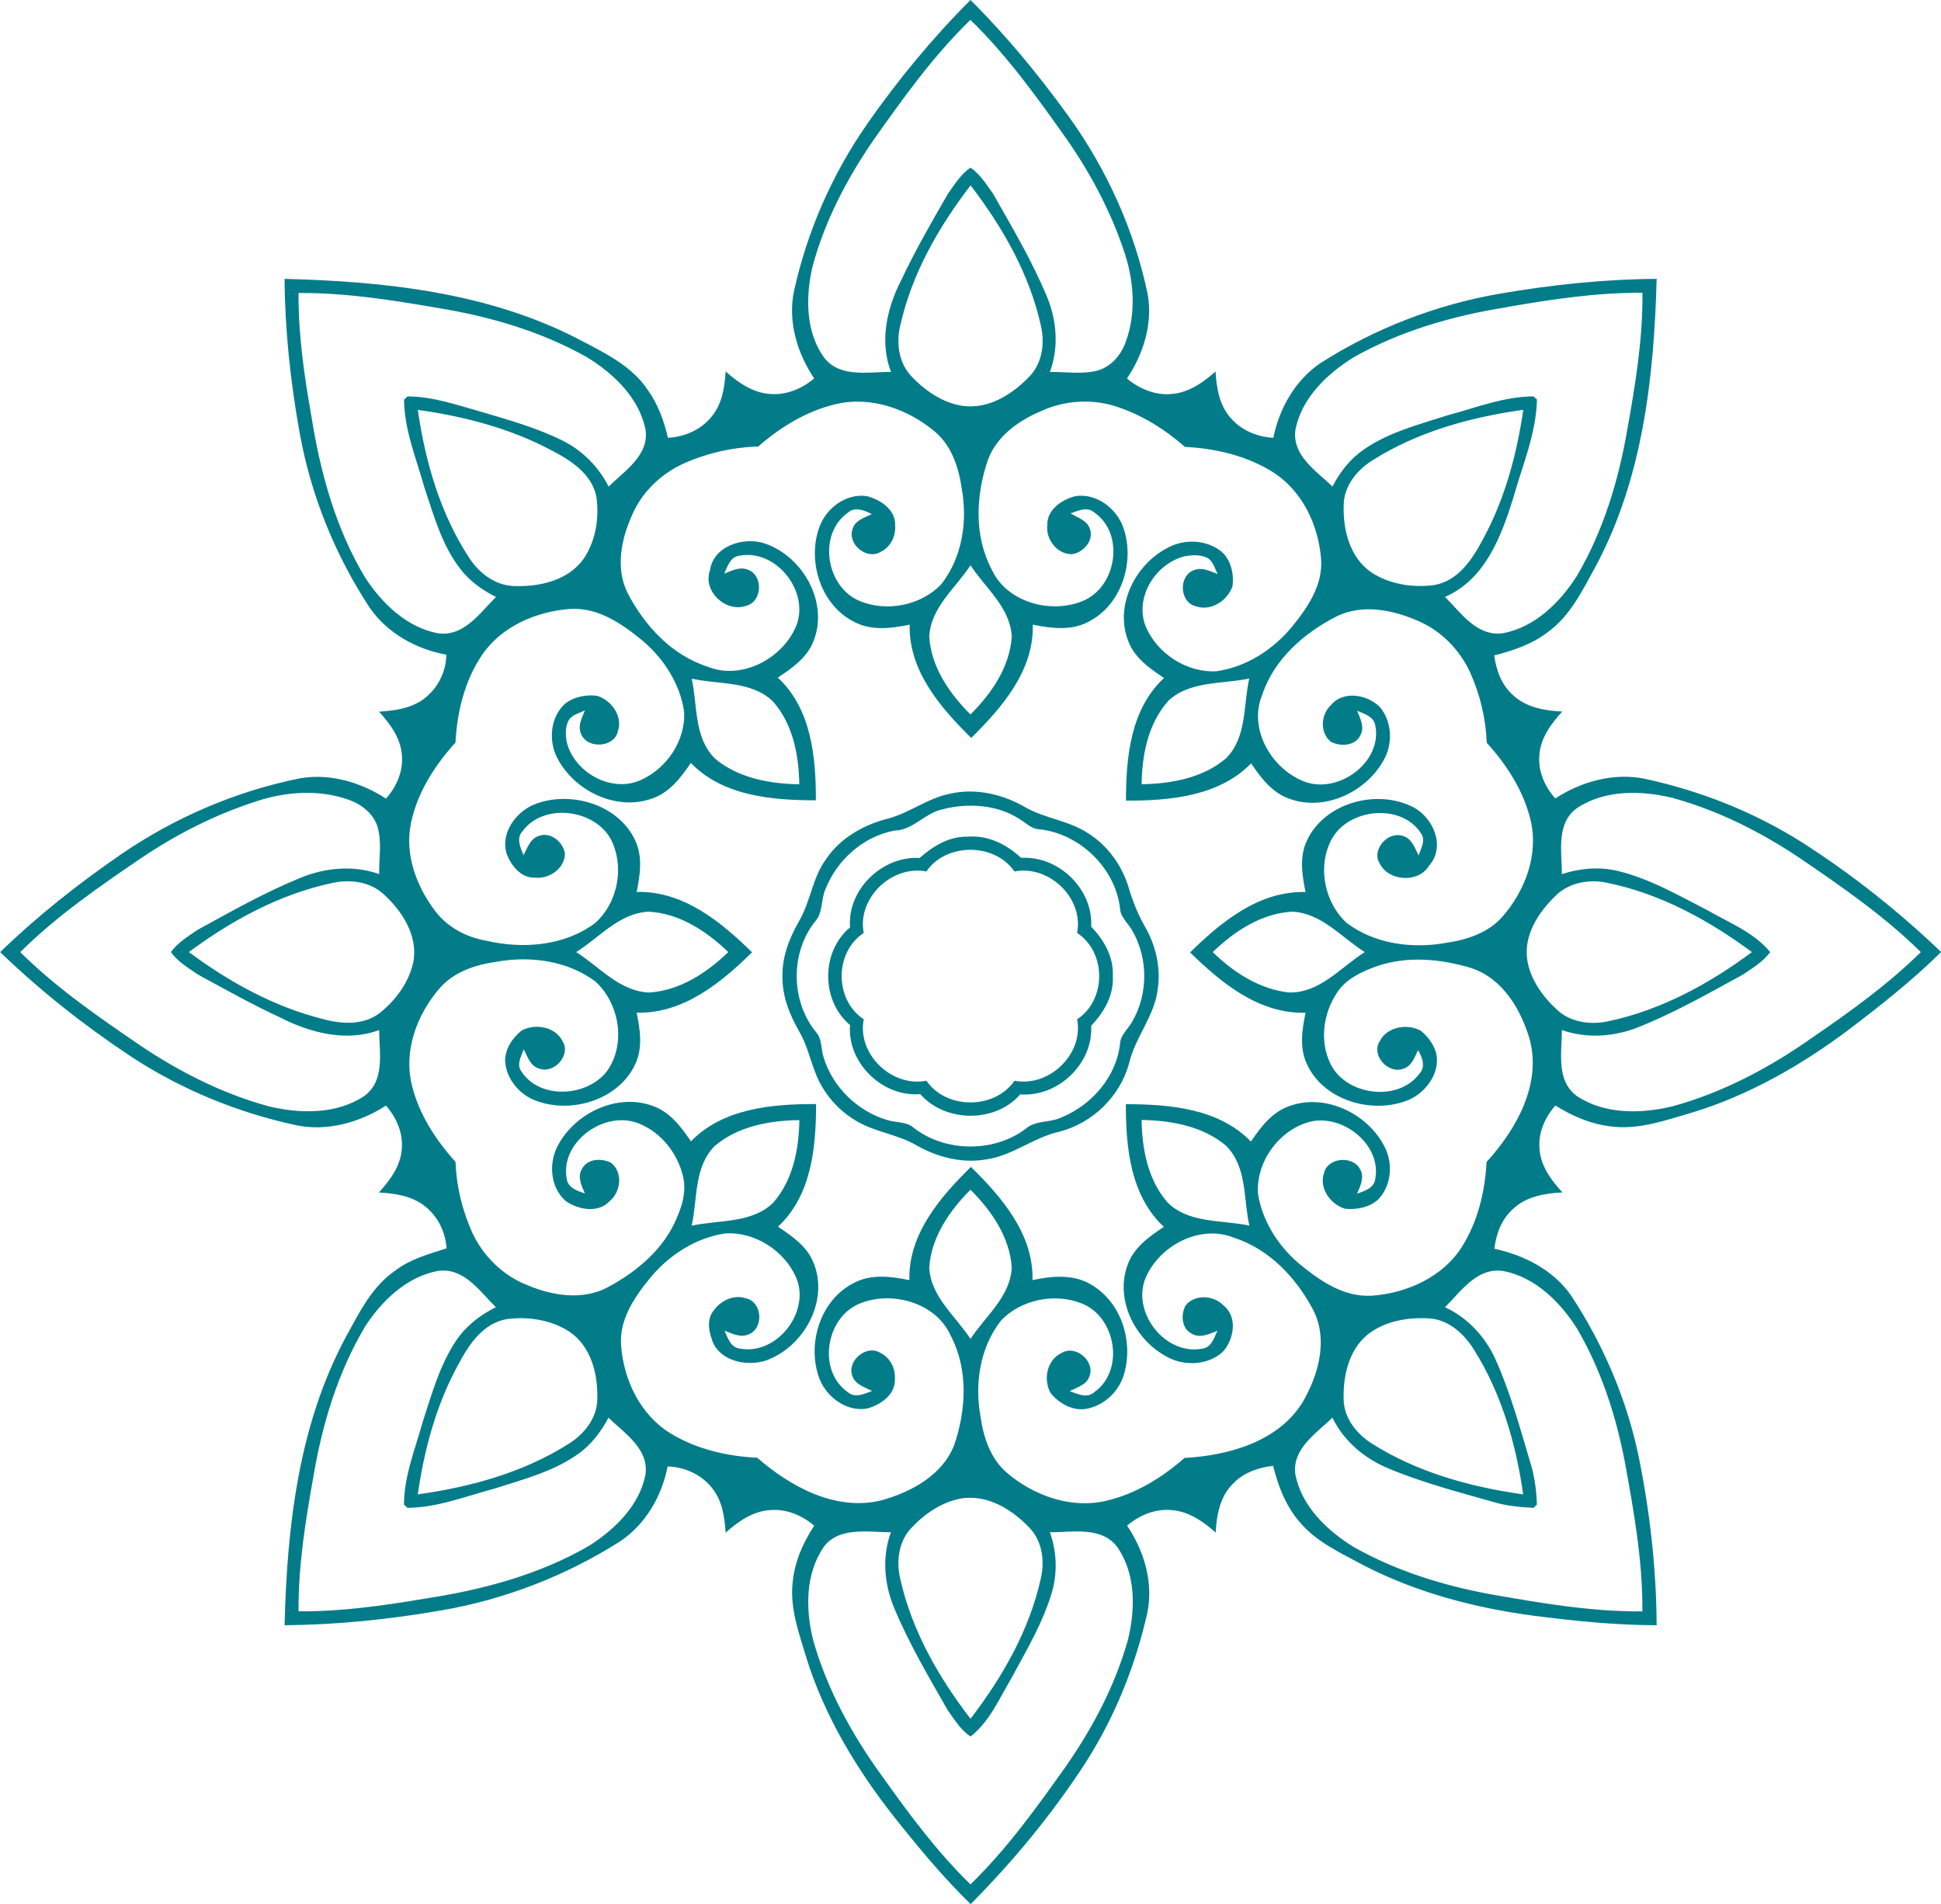 <?xml version="1.0" encoding="UTF-8"?>
<svg id="Layer_2" data-name="Layer 2" xmlns="http://www.w3.org/2000/svg" viewBox="0 0 260.76 255.78">
  <defs>
    <style>
      .cls-1 {
        fill: #037c8a;
        stroke-width: 0px;
      }
    </style>
  </defs>
  <g id="Layer_1-2" data-name="Layer 1">
    <g>
      <path class="cls-1" d="M116.44,16.72c4.16-5.93,8.79-11.58,13.94-16.72,4.84,4.81,9.18,10.1,13.17,15.61,5.16,7.16,8.86,15.35,10.64,23.94.69,3.96-.58,7.99-2.79,11.29,1.62,1.36,3.71,2.25,5.87,2.09,2.35-.13,4.34-1.53,6.03-3.03.13,2.2.51,4.57,2.06,6.27,1.41,1.64,3.54,2.51,5.7,2.64.81-3.96,2.94-7.77,6.4-10.08,7.25-4.61,15.44-7.79,23.95-9.27,6.98-1.2,14.06-1.96,21.15-2-.35,13.19-1.86,26.84-8.23,38.69-1.76,3.17-3.39,6.63-6.46,8.81-2.08,1.59-4.61,2.44-7.13,3.08.26,1.97.97,3.95,2.5,5.31,1.75,1.68,4.29,2.11,6.64,2.23-1.52,1.65-2.96,3.61-3.08,5.92-.18,2.12.74,4.18,2.14,5.75,3.5-2.27,7.85-3.5,12.03-2.64,7.46,1.61,14.66,4.46,21.09,8.52,6.71,4.29,12.99,9.26,18.72,14.75-3.85,3.79-8.1,7.16-12.4,10.42-6.37,4.78-13.41,8.82-21.1,11.16-3.39.97-6.86,2.25-10.46,1.89-2.83-.24-5.49-1.37-7.87-2.85-1.39,1.59-2.31,3.65-2.13,5.78.13,2.3,1.56,4.24,3.08,5.89-2.35.12-4.91.55-6.66,2.25-1.53,1.36-2.24,3.34-2.48,5.31,4.04.88,7.98,2.9,10.34,6.34,4.32,6.58,7.45,13.92,9.05,21.6,1.51,7.45,2.37,15.05,2.41,22.64-5.53-.01-11.04-.57-16.52-1.28-7.95-1.05-15.81-3.12-22.92-6.81-3.05-1.64-6.35-3.13-8.57-5.84-1.84-2.13-2.84-4.8-3.52-7.48-2,.23-4.02.93-5.41,2.42-1.73,1.71-2.18,4.22-2.3,6.54-1.68-1.49-3.66-2.88-5.99-3.02-2.18-.19-4.29.71-5.91,2.09,2.31,3.43,3.57,7.69,2.7,11.78-1.6,7.09-4.36,13.95-8.31,20.11-4.43,6.82-9.66,13.16-15.41,18.95-3.74-3.64-7.06-7.67-10.29-11.73-5.02-6.37-9.27-13.42-11.71-21.14-.99-3.34-2.3-6.74-1.92-10.27.24-2.77,1.38-5.38,2.9-7.69-1.61-1.38-3.71-2.28-5.89-2.1-2.34.13-4.33,1.54-6.01,3.03-.13-2.09-.45-4.31-1.82-5.99-1.41-1.8-3.67-2.83-5.97-2.9-.77,3.96-2.93,7.74-6.36,10.05-7.27,4.62-15.46,7.8-24,9.28-6.96,1.21-14.03,1.94-21.1,2,.33-13.2,1.86-26.87,8.23-38.71,1.8-3.27,3.51-6.84,6.74-9,1.99-1.51,4.45-2.15,6.79-2.92-.14-2.19-1.17-4.33-2.95-5.69-1.72-1.36-4-1.69-6.14-1.81,1.51-1.65,2.94-3.59,3.08-5.89.18-2.13-.73-4.19-2.13-5.78-3.51,2.26-7.86,3.5-12.04,2.64-7.9-1.7-15.5-4.82-22.22-9.24-6.26-4.15-12.18-8.83-17.57-14.02,4.99-4.83,10.48-9.17,16.22-13.12,7.23-4.96,15.48-8.51,24.14-10.24,4.02-.67,8.12.57,11.48,2.74,1.4-1.58,2.31-3.63,2.14-5.75-.13-2.31-1.56-4.27-3.08-5.93,2.02-.12,4.15-.41,5.85-1.59,1.97-1.38,3.17-3.69,3.19-6.06-4.05-.74-7.9-2.88-10.25-6.25-4.7-7.12-7.94-15.17-9.45-23.53-1.23-6.83-1.98-13.76-2.03-20.7,13.46.33,27.4,1.83,39.48,8.09,3.43,1.8,7.15,3.55,9.34,6.86,1.36,1.91,2.16,4.14,2.68,6.4,2.15-.13,4.29-1,5.69-2.64,1.56-1.71,1.94-4.08,2.06-6.28,1.68,1.49,3.68,2.9,6.03,3.03,2.16.17,4.25-.72,5.87-2.09-2.3-3.43-3.57-7.69-2.7-11.78,1.77-7.98,5.09-15.61,9.79-22.35h0ZM117.26,18.94c-3.57,5.22-6.53,10.91-8.14,17.01-.9,4.04-.91,8.78,1.71,12.23,2.18,2.59,5.89,1.75,8.87,1.78-1.56-4.06-.57-8.54,1.36-12.3,1.87-3.98,4.08-7.8,6.27-11.61.89-1.26,1.76-2.64,3.04-3.53,1.31.87,2.16,2.28,3.06,3.53,2.57,4.54,5.25,9.04,7.25,13.87,1.31,3.17,1.57,6.79.37,10.04,2.07-.03,4.18.33,6.22-.14,1.92-.46,3.31-2.08,3.95-3.85,1.49-4.02,1.1-8.49-.3-12.48-1.79-5.27-4.44-10.25-7.64-14.83-3.96-5.59-7.97-11.19-12.91-15.99-5.03,4.88-9.1,10.6-13.12,16.28h0ZM120.95,43.68c-.56,2.33-.25,5,1.45,6.82,1.85,1.96,4.25,3.65,7.01,4.03,3.48.44,6.69-1.62,8.95-4.03,1.71-1.83,2.02-4.5,1.46-6.83-1.54-6.89-5.13-13.17-9.43-18.77-4.3,5.6-7.89,11.88-9.43,18.77h0ZM40.11,39.34c-.05,5.58.76,11.12,1.73,16.6,1.2,7.57,3.27,15.14,7.29,21.76,2.24,3.38,5.51,6.56,9.67,7.36,3.53.52,5.67-2.74,7.83-4.87-1.78-.9-3.44-2.06-4.67-3.62-2.58-3.22-3.65-7.26-4.94-11.07-1.08-3.89-2.7-7.72-2.74-11.81.12-.11.34-.33.46-.44,3.51,0,6.81,1.21,10.14,2.13,3.61,1.08,7.29,2.11,10.67,3.79,2.7,1.33,4.87,3.55,6.22,6.19,2.15-2.13,5.48-4.21,4.95-7.67-.85-4.21-4.24-7.49-7.84-9.69-6.14-3.47-13.02-5.48-19.98-6.62-6.21-1.07-12.46-2.07-18.78-2.02h0ZM202.41,41.27c-7.15,1.13-14.25,3.16-20.55,6.72-3.58,2.21-6.98,5.48-7.82,9.69-.53,3.46,2.78,5.57,4.97,7.67,1-1.95,2.39-3.73,4.23-4.98,3.32-2.31,7.33-3.33,11.15-4.56,3.83-1.02,7.6-2.54,11.62-2.57.12.11.35.32.47.43-.1,4.56-1.95,8.82-3.17,13.17-1.61,5.16-3.75,10.97-9.18,13.34,2.16,2.14,4.29,5.39,7.82,4.87,4.29-.82,7.62-4.14,9.87-7.65,3.56-6.04,5.61-12.82,6.79-19.67,1.09-6.08,2.1-12.21,2.04-18.4-6.13-.05-12.21.88-18.23,1.92h0ZM101.69,59.98c-3.32.12-6.61.87-9.64,2.19-3.14,1.38-5.79,3.87-7.13,7-1.46,3.24-2.26,7.13-.62,10.46,2.26,4.37,5.89,8.35,10.76,9.92,4.57,1.85,10.01-1.07,11.85-5.35,1.98-4.55-2.54-10.53-7.6-9.55-1.23.17-1.58,1.46-2.01,2.4.99-.38,2.09-.97,3.16-.53,2.14.76,1.97,4.38-.28,4.87-2.75.92-5.81-2.06-4.8-4.77.45-3.28,4.53-4.59,7.4-3.61,5.16,1.78,8.59,8.02,6.49,13.15-.86,2.2-2.87,3.59-4.77,4.86,4.53,4.23,5.11,10.71,5.11,16.48-5.89,0-12.5-.57-16.8-5.02-1.34,1.97-2.88,4.02-5.28,4.81-4.85,1.69-10.47-1.14-12.69-5.52-1.18-2.31-.91-5.46,1.09-7.26,1.18-.92,2.79-1.23,4.27-1.05,1.95.59,3.5,2.75,2.81,4.77-.47,2.22-4.18,2.42-4.96.32-.47-1.06.14-2.14.53-3.12-.7.33-1.51.53-2.05,1.12-.63.9-.57,2.09-.39,3.13.96,3.96,5.78,6.8,9.74,5.19,3.65-1.52,6.27-5.4,6.02-9.32-.54-3.62-2.62-6.92-5.39-9.33-2.79-2.32-6.1-4.69-9.96-4.42-4.58.34-9.27,2.4-11.85,6.26-2.29,3.44-3.3,7.6-3.51,11.68-2.78,3.07-5.12,6.71-5.97,10.78-.89,4.2.71,8.54,3.27,11.89,1.63,2.15,4.17,3.49,6.84,3.95,4.92,1.15,10.53.71,14.65-2.39,2.91-2.62,3.85-7.14,2.34-10.7-1.87-4.51-9.2-5.65-12.14-1.59-.87.94-.24,2.2.15,3.19.53-.96.88-2.23,2.07-2.59,1.61-.59,3.28.87,3.5,2.4-.05,1.98-2.09,3.42-4.02,3.21-1.98.07-3.29-1.73-3.87-3.37-.7-2.65,1.24-5.37,3.66-6.42,4.86-2.01,11.45-.07,13.67,4.81,1.03,2.18.65,4.63.19,6.9,6.27-.16,11.33,4.02,15.51,8.11-4.18,4.09-9.24,8.27-15.51,8.11.46,2.26.85,4.71-.18,6.89-2.25,4.96-9.04,6.91-13.91,4.7-1.98-.96-3.48-2.96-3.58-5.14,0-1.6.98-3.06,2.21-4.05,1.81-1,4.55-.52,5.5,1.42,1.18,1.85-1.11,4.43-3.14,3.69-1.2-.35-1.56-1.63-2.08-2.6-.3.92-.99,2.01-.33,2.94,2.48,3.9,8.95,3.46,11.57-.06,2.53-3.63,1.63-9.04-1.6-11.98-3.75-2.81-8.79-3.48-13.34-2.64-2.79.39-5.64,1.34-7.54,3.49-3.08,3.53-4.92,8.42-3.78,13.06.94,3.89,3.2,7.36,5.87,10.33.11,3.23.89,6.45,2.21,9.41,1.46,3.21,4.16,5.88,7.52,7.17,3.34,1.4,7.37,2.03,10.7.26,3.68-1.97,7.1-4.76,8.93-8.52.94-1.96,1.72-4.15,1.21-6.34-.71-3.07-2.88-5.9-5.88-7.12-4.63-1.94-10.71,2.46-9.75,7.42.16,1.2,1.44,1.62,2.44,1.94-.46-1.01-1.05-2.24-.39-3.3.72-1.38,2.63-1.46,3.9-.81,1.64,1.29,1.33,3.94-.23,5.19-1.53,1.63-4.22,1.1-5.87-.06-2.12-1.86-2.32-5.22-.97-7.58,2.31-4.23,7.82-6.91,12.58-5.22,2.37.79,3.9,2.84,5.23,4.79,4.31-4.45,10.92-5.02,16.81-5.01-.02,5.77-.58,12.25-5.12,16.47,1.89,1.27,3.9,2.65,4.77,4.84,2.12,5.12-1.29,11.36-6.45,13.16-2.43.76-5.68.15-6.96-2.21-.59-1.39-1.06-3.22-.01-4.51.93-1.33,2.68-2.21,4.32-1.66,2.26.47,2.46,4.08.34,4.87-1.09.45-2.19-.14-3.19-.51.42.94.79,2.22,2.02,2.39,5.06.97,9.57-5.01,7.59-9.55-1.56-3.58-5.54-6.17-9.53-5.91-4.01.6-7.6,2.95-10.12,6.03-2.1,2.56-4.13,5.59-3.86,9.03.34,4.59,2.55,9.28,6.63,11.79,3.47,2.13,7.6,3.08,11.66,3.28,4.48,3.89,10.53,7.23,16.69,5.72,4.04-1.12,8.25-3.42,9.79-7.48,1.6-4.72,1.89-10.16-.51-14.68-1.97-4.39-7.88-6.05-12.2-4.27-4.58,1.85-5.73,9.03-1.6,11.9.97.85,2.24.22,3.26-.16-.99-.51-2.29-.87-2.66-2.04-.74-1.99,1.87-4.24,3.75-3.09,1.37.64,2.08,2.16,1.97,3.61.06,2.04-1.95,3.41-3.76,3.89-2.89.47-5.67-1.75-6.5-4.38-1.52-4.57.34-10.37,4.88-12.56,2.28-1.17,4.92-.81,7.33-.32-.16-6.15,4.1-11.11,8.27-15.21,4.17,4.1,8.43,9.06,8.27,15.21,2.63-.57,5.58-.84,7.97.66,3.94,2.35,5.55,7.47,4.39,11.74-.6,2.44-2.69,4.51-5.25,4.91-1.82.26-3.58-.8-4.68-2.14-1.01-1.8-.51-4.47,1.49-5.39,1.89-1.14,4.51,1.13,3.74,3.12-.38,1.16-1.67,1.51-2.67,2.01,1.02.36,2.29,1.02,3.27.17,4.15-2.87,3-10.07-1.59-11.92-3.63-1.48-8.24-.57-10.91,2.29-2.83,3.61-3.55,8.48-2.74,12.89.39,2.79,1.34,5.67,3.58,7.58,3.59,3.03,8.58,4.84,13.31,3.72,3.96-.92,7.51-3.12,10.52-5.76,5.9-.31,12.51-2.17,15.8-7.38,2.14-3.63,3.49-8.3,1.58-12.3-2.26-4.36-5.89-8.33-10.74-9.89-4.57-1.86-10.01,1.06-11.85,5.34-1.98,4.54,2.52,10.51,7.58,9.56,1.24-.16,1.6-1.45,2.04-2.4-1.07.42-2.34,1.05-3.45.39-1.39-.71-1.48-2.57-.82-3.8,1.22-1.54,3.78-1.38,5.08,0,1.96,1.54,1.41,4.58-.08,6.23-1.97,1.81-5.15,1.96-7.46.7-4.32-2.26-7.06-7.67-5.35-12.33.8-2.34,2.89-3.84,4.89-5.15-4.53-4.23-5.11-10.7-5.11-16.48,5.89,0,12.5.57,16.8,5.02,1.34-1.97,2.87-4.01,5.26-4.8,4.85-1.71,10.49,1.12,12.71,5.51,1.14,2.23.92,5.18-.84,7.04-1.18,1.1-2.94,1.44-4.5,1.27-1.95-.6-3.51-2.77-2.81-4.78.46-2.11,3.87-2.4,4.84-.54.64,1.06.05,2.28-.4,3.3.99-.35,2.27-.74,2.44-1.93.91-4.6-4.29-8.79-8.75-7.74-4.19,1.1-7.28,5.42-7,9.65.55,3.59,2.61,6.87,5.35,9.27,2.8,2.33,6.11,4.71,9.99,4.45,4.68-.34,9.47-2.51,12.02-6.5,2.17-3.41,3.14-7.47,3.35-11.45,3.98-4.39,7.37-10.34,5.82-16.39-1.16-4.04-3.62-8.27-7.91-9.68-4.1-1.23-8.63-1.65-12.73-.21-2,.73-4.08,1.69-5.26,3.52-1.87,2.78-2.38,6.54-.88,9.58,2.08,4.25,9.12,5.2,11.98,1.26.83-.92.32-2.19-.22-3.11-.48.96-.86,2.19-2.03,2.51-2.03.72-4.3-1.85-3.13-3.69.95-1.95,3.7-2.44,5.52-1.43.94.74,1.67,1.76,2.04,2.89.68,2.65-1.26,5.36-3.68,6.41-4.86,2-11.43.07-13.65-4.81-1.04-2.18-.65-4.64-.19-6.9-6.27.16-11.33-4.02-15.51-8.11,4.18-4.09,9.24-8.27,15.51-8.11-.46-2.26-.85-4.72.18-6.89,2.31-5.07,9.37-7.02,14.26-4.52,2.77,1.42,4.41,5.36,2.14,7.89-1.39,2.34-5.43,2.11-6.61-.31-1.18-1.85,1.14-4.44,3.17-3.68,1.18.36,1.53,1.63,2.06,2.59.29-.93.99-2.02.32-2.95-2.55-3.99-9.29-3.41-11.77.37-2.26,3.63-1.35,8.79,1.79,11.66,3.75,2.83,8.82,3.5,13.38,2.66,2.77-.4,5.61-1.34,7.51-3.48,3.09-3.52,4.93-8.42,3.79-13.06-.94-3.89-3.19-7.37-5.87-10.32-.13-3.24-.89-6.46-2.22-9.42-1.41-3.09-3.96-5.7-7.16-7.02-3.31-1.43-7.28-2.21-10.68-.6-4.45,2.23-8.51,5.79-10.1,10.57-1.88,4.48,1.1,9.8,5.46,11.6,4.64,1.94,10.74-2.51,9.72-7.48-.19-1.19-1.49-1.54-2.44-1.96.43,1.04,1.06,2.26.41,3.35-.71,1.39-2.63,1.48-3.9.84-1.56-1.2-1.4-3.71,0-4.97,1.65-2,4.99-1.38,6.6.34,1.6,1.97,1.7,4.88.47,7.06-2.31,4.23-7.82,6.92-12.57,5.24-2.39-.78-3.92-2.83-5.25-4.79-4.32,4.44-10.92,5.01-16.81,5.01,0-5.78.58-12.26,5.11-16.48-1.9-1.27-3.92-2.66-4.77-4.87-2.02-4.92,1.07-10.84,5.87-12.91,2.12-.9,4.76-.67,6.58.77,1.32,1.12,1.72,3.01,1.53,4.65-.62,1.91-2.82,3.43-4.88,2.74-2.26-.48-2.44-4.12-.29-4.87,1.07-.44,2.17.15,3.16.53-.34-.7-.56-1.49-1.15-2.03-.92-.61-2.13-.55-3.18-.38-4.05.94-6.94,5.68-5.28,9.57,1.56,3.56,5.52,6.14,9.51,5.89,4.01-.59,7.61-2.94,10.12-6.01,2.1-2.57,4.14-5.59,3.88-9.04-.34-4.6-2.56-9.31-6.66-11.81-3.47-2.12-7.59-3.07-11.63-3.27-2.67-2.35-5.77-4.29-9.18-5.41-3.32-1.09-7.05-.85-10.21.63-3.02,1.28-5.93,3.39-7.08,6.53-1.62,4.73-1.89,10.18.51,14.71,1.97,4.37,7.88,6.03,12.2,4.25,4.59-1.85,5.73-9.03,1.59-11.9-.94-.83-2.19-.24-3.19.12.93.58,2.21.92,2.58,2.06.61,1.59-.89,3.25-2.46,3.43-2.02-.05-3.48-2.06-3.25-3.95-.05-2.04,1.95-3.38,3.75-3.85,2.9-.47,5.68,1.74,6.52,4.38,1.51,4.55-.34,10.32-4.84,12.54-2.29,1.18-4.95.83-7.38.34.16,6.15-4.1,11.11-8.27,15.21-4.17-4.1-8.43-9.06-8.27-15.21-2.41.49-5.06.85-7.34-.32-4.53-2.19-6.39-7.98-4.88-12.54.82-2.64,3.59-4.85,6.49-4.4,1.82.47,3.85,1.83,3.78,3.89.11,1.44-.59,2.95-1.95,3.59-1.88,1.15-4.49-1.07-3.78-3.06.33-1.17,1.61-1.54,2.59-2.01-.97-.5-2.24-1.04-3.19-.21-4.13,2.89-2.97,10.08,1.64,11.91,3.63,1.47,8.22.55,10.9-2.3,2.82-3.61,3.53-8.46,2.73-12.86-.4-2.8-1.34-5.69-3.58-7.6-3.59-3.03-8.58-4.83-13.31-3.72-3.96.92-7.51,3.12-10.52,5.76h0ZM56.13,55.06c1.01,6.97,3.01,13.95,6.93,19.91,1.32,2.02,3.47,3.68,6.01,3.75,3.41.13,7.3-.76,9.35-3.68,1.61-2.39,2.1-5.43,1.71-8.24-.54-3.06-3.38-4.93-5.97-6.27-5.56-2.98-11.78-4.6-18.02-5.47h0ZM184.34,61.86c-2.05,1.29-3.75,3.39-3.82,5.87-.13,3.35.77,7.16,3.75,9.18,2.43,1.58,5.54,2.06,8.4,1.68,3.25-.56,5.16-3.52,6.56-6.17,2.93-5.38,4.54-11.36,5.41-17.37-7.11.99-14.22,2.95-20.3,6.81h0ZM124.84,85.5c.23,4.06,2.7,7.65,5.54,10.47,2.83-2.82,5.29-6.4,5.54-10.46-.18-3.89-3.53-6.5-5.54-9.58-2,3.07-5.35,5.68-5.54,9.57ZM92.92,91.15c.81,3.61.27,7.93,3.15,10.76,3.1,2.6,7.34,3.38,11.31,3.44-.06-3.9-.85-8.08-3.52-11.11-2.88-2.81-7.28-2.27-10.95-3.08h0ZM156.89,94.22c-2.67,3.03-3.47,7.22-3.52,11.12,3.98-.06,8.27-.84,11.35-3.49,2.82-2.84,2.29-7.11,3.11-10.71-3.68.79-8.06.27-10.95,3.07h0ZM34.44,107.64c-5.51,1.76-10.69,4.41-15.46,7.61-5.68,3.87-11.38,7.8-16.26,12.64,4.89,4.85,10.61,8.78,16.3,12.66,5.24,3.5,10.97,6.39,17.1,8.06,4.2,1.01,9.08,1.09,12.79-1.37,2.87-2.07,2.03-5.88,2.03-8.88-4.38,1.63-9.16.4-13.17-1.62-3.83-1.78-7.52-3.83-11.22-5.86-1.27-.88-2.71-1.73-3.59-3,.91-1.25,2.31-2.11,3.59-2.98,4.52-2.48,9.02-5.03,13.82-6.99,3.32-1.37,7.14-1.72,10.57-.5-.04-2.12.39-4.31-.23-6.38-.56-1.77-2.16-3.01-3.89-3.61-3.98-1.41-8.41-1.09-12.37.21h0ZM211.87,108.54c-2.87,2.06-2.04,5.88-2.04,8.88,2.37-.79,4.94-1.01,7.38-.46,4.37,1.02,8.27,3.31,12.22,5.33,2.9,1.67,6.24,2.97,8.38,5.6-.9,1.26-2.32,2.11-3.59,2.98-4.62,2.53-9.22,5.15-14.12,7.11-3.25,1.29-6.94,1.56-10.27.38,0,3-.83,6.83,2.05,8.89,3.7,2.45,8.57,2.37,12.76,1.37,6.78-1.85,13.06-5.18,18.75-9.19,5.14-3.52,10.23-7.17,14.66-11.54-4.9-4.84-10.6-8.77-16.29-12.65-5.25-3.51-11-6.41-17.14-8.08-4.19-1.01-9.06-1.08-12.75,1.38h0ZM25.38,127.89c5.43,4.03,11.5,7.39,18.15,9.03,2.45.66,5.31.78,7.43-.81,2.2-1.73,3.98-4.15,4.57-6.89.65-3.54-1.51-6.88-4.06-9.17-1.86-1.67-4.56-1.97-6.94-1.42-7.03,1.51-13.44,5.03-19.15,9.25h0ZM209.03,120.28c-2.32,2.21-4.31,5.26-3.87,8.56.39,2.71,2.11,5.08,4.13,6.9,1.85,1.65,4.55,1.95,6.91,1.41,7.04-1.51,13.46-5.03,19.16-9.26-5.79-4.28-12.31-7.86-19.47-9.31-2.4-.52-5.09-.03-6.87,1.7h0ZM77.41,127.89c3.13,1.96,5.8,5.26,9.77,5.43,4.13-.24,7.78-2.65,10.66-5.43-2.88-2.78-6.54-5.21-10.69-5.43-3.96.19-6.61,3.47-9.75,5.43ZM162.92,127.89c2.77,2.7,6.25,4.97,10.2,5.42,4.18.13,6.99-3.39,10.23-5.42-3.13-1.96-5.8-5.25-9.76-5.43-4.14.23-7.79,2.65-10.67,5.43ZM96.06,153.89c-2.86,2.83-2.33,7.13-3.14,10.75,3.67-.8,8.04-.28,10.93-3.06,2.69-3.04,3.48-7.22,3.54-11.12-3.98.04-8.24.83-11.33,3.44h0ZM153.37,150.45c.05,3.89.84,8.07,3.51,11.1,2.88,2.82,7.28,2.29,10.96,3.08-.81-3.6-.28-7.89-3.12-10.72-3.09-2.63-7.37-3.41-11.35-3.47h0ZM124.84,170.27c.18,3.89,3.53,6.5,5.54,9.58,2.01-3.08,5.37-5.69,5.54-9.59-.25-4.05-2.71-7.63-5.54-10.45-2.83,2.82-5.29,6.41-5.54,10.46ZM48.93,178.39c-3.54,6.02-5.6,12.79-6.77,19.63-1.09,6.09-2.1,12.22-2.05,18.42,5.69.04,11.34-.75,16.94-1.7,7.7-1.17,15.41-3.2,22.15-7.14,3.45-2.2,6.71-5.41,7.51-9.5.52-3.46-2.79-5.56-4.97-7.67-.97,1.85-2.26,3.57-3.98,4.81-3.35,2.43-7.47,3.47-11.37,4.73-3.84,1.02-7.62,2.54-11.65,2.57-.12-.11-.35-.33-.47-.44.02-3.86,1.51-7.47,2.53-11.15,1.23-3.74,2.28-7.63,4.52-10.93,1.31-1.93,3.19-3.39,5.29-4.43-2.16-2.13-4.28-5.38-7.8-4.87-4.3.81-7.65,4.15-9.9,7.67h0ZM194.13,175.59c3.05,1.42,5.43,3.99,6.78,7.01,2.04,4.52,3.32,9.33,4.74,14.07.54,1.75.75,3.58.83,5.41-.11.11-.33.34-.45.46-1.87-.08-3.75-.28-5.54-.82-4.71-1.35-9.46-2.58-13.98-4.48-3.22-1.33-6-3.7-7.51-6.81-2.17,2.11-5.49,4.2-4.97,7.66.83,4.21,4.22,7.49,7.8,9.69,5.67,3.22,12.01,5.19,18.43,6.37,6.74,1.18,13.51,2.35,20.38,2.3.06-6.74-1.14-13.39-2.34-20-1.2-6.29-3.21-12.5-6.48-18.06-2.24-3.51-5.57-6.83-9.85-7.66-3.54-.54-5.69,2.73-7.85,4.87h0ZM61.55,183.32c-2.95,5.39-4.56,11.38-5.42,17.41,7.11-.99,14.23-2.95,20.3-6.81,2.05-1.29,3.74-3.39,3.81-5.86.13-3.35-.77-7.17-3.74-9.18-2.44-1.59-5.55-2.07-8.42-1.69-3.23.56-5.13,3.49-6.53,6.13h0ZM183.72,179.28c-2.56,2.1-3.3,5.6-3.21,8.72.05,2.51,1.76,4.63,3.83,5.93,6.08,3.84,13.18,5.81,20.29,6.8-.98-6.81-2.92-13.59-6.64-19.48-1.28-2.04-3.27-3.9-5.8-4.14-2.93-.22-6.14.3-8.47,2.17h0ZM129.02,201.3c-2.6.51-4.88,2.1-6.64,4-1.69,1.83-1.99,4.48-1.43,6.81,1.54,6.89,5.13,13.17,9.43,18.76,4.3-5.6,7.89-11.88,9.43-18.77.56-2.34.25-5.01-1.46-6.83-2.34-2.5-5.74-4.61-9.33-3.97h0ZM110.64,207.84c-2.48,3.62-2.42,8.39-1.39,12.49,1.88,6.66,5.29,12.82,9.37,18.41,3.59,5.04,7.3,10.04,11.76,14.38,4.94-4.81,8.95-10.41,12.91-15.99,3.57-5.15,6.52-10.77,8.22-16.79,1.03-4.11,1.11-8.91-1.41-12.53-2.11-2.81-6-1.99-9.05-1.99.9,2.54,1.03,5.32.31,7.92-1.19,4.12-3.42,7.86-5.45,11.62-1.63,2.75-2.94,5.88-5.53,7.9-1.31-.88-2.16-2.28-3.06-3.53-2.57-4.53-5.24-9.02-7.23-13.83-1.32-3.19-1.6-6.82-.4-10.08-3.06,0-6.97-.81-9.06,2.01h0Z"/>
      <path class="cls-1" d="M123.56,115.23c1.77-1.54,3.91-2.9,6.39-2.84,2.74-.25,5.29,1.02,7.22,2.84,5.1-.3,9.72,4.25,9.42,9.25,1.74,1.78,3.05,4.1,2.91,6.65.15,2.56-1.19,4.85-2.91,6.66.3,5.02-4.4,9.6-9.53,9.21-3.35,3.87-10.07,3.8-13.43-.03-5.13.42-9.84-4.27-9.43-9.28-3.92-3.27-3.92-9.86,0-13.12-.4-5.02,4.26-9.61,9.36-9.33h0ZM124.46,117.06c-4.71-.9-9.34,3.64-8.42,8.25-3.96,2.61-3.95,9,0,11.61-.92,4.62,3.71,9.16,8.42,8.25,2.66,3.88,9.17,3.88,11.83,0,4.7.9,9.33-3.64,8.41-8.25,3.96-2.61,3.96-9,0-11.61.92-4.62-3.72-9.16-8.42-8.25-2.66-3.88-9.17-3.88-11.83,0h0Z"/>
      <path class="cls-1" d="M127.65,106.61c3.44-.78,7.05.07,10.05,1.8,2.66,1.54,5.89,1.8,8.47,3.51,2.61,1.64,4.5,4.25,5.41,7.15.56,1.89,1.28,3.75,2.28,5.47,1.43,2.52,2.11,5.48,1.67,8.35-.43,3.61-3.04,6.45-3.85,9.96-1.2,4.4-4.86,7.99-9.34,9.16-3.55.78-6.42,3.32-10.07,3.76-3.19.5-6.43-.37-9.18-1.94-2.58-1.5-5.69-1.78-8.22-3.36-1.8-1.09-3.32-2.62-4.38-4.41-1.43-2.33-1.73-5.12-3.1-7.47-1.31-2.28-2.33-4.81-2.27-7.47-.06-2.67.97-5.21,2.29-7.5,1.5-2.64,1.77-5.81,3.61-8.28,1.88-2.77,4.96-4.53,8.19-5.36,2.97-.76,5.42-2.79,8.45-3.37h0ZM126.86,108.67c-2.53.39-4.11,2.85-6.7,2.9-4.19.77-7.72,3.97-9.24,7.81-.68,1.44-.3,3.24-1.47,4.46-3.31,4.24-3.2,10.7.21,14.84.83.95.6,2.29,1.01,3.41,1.19,3.91,4.53,7.18,8.51,8.35,1.16.39,2.56.18,3.53,1.02,4.23,3.32,10.78,3.4,15.08.17,1.36-1.22,3.37-.77,4.93-1.59,4.04-1.69,7.28-5.49,7.75-9.85.07-1.26,1.2-2.06,1.73-3.13,2.03-3.61,2.03-8.29,0-11.9-.53-1.07-1.65-1.86-1.73-3.11-.6-5.39-5.35-10.06-10.85-10.66-1.07-.03-1.79-.87-2.65-1.37-2.95-1.91-6.76-2.18-10.13-1.37h0Z"/>
    </g>
  </g>
</svg>